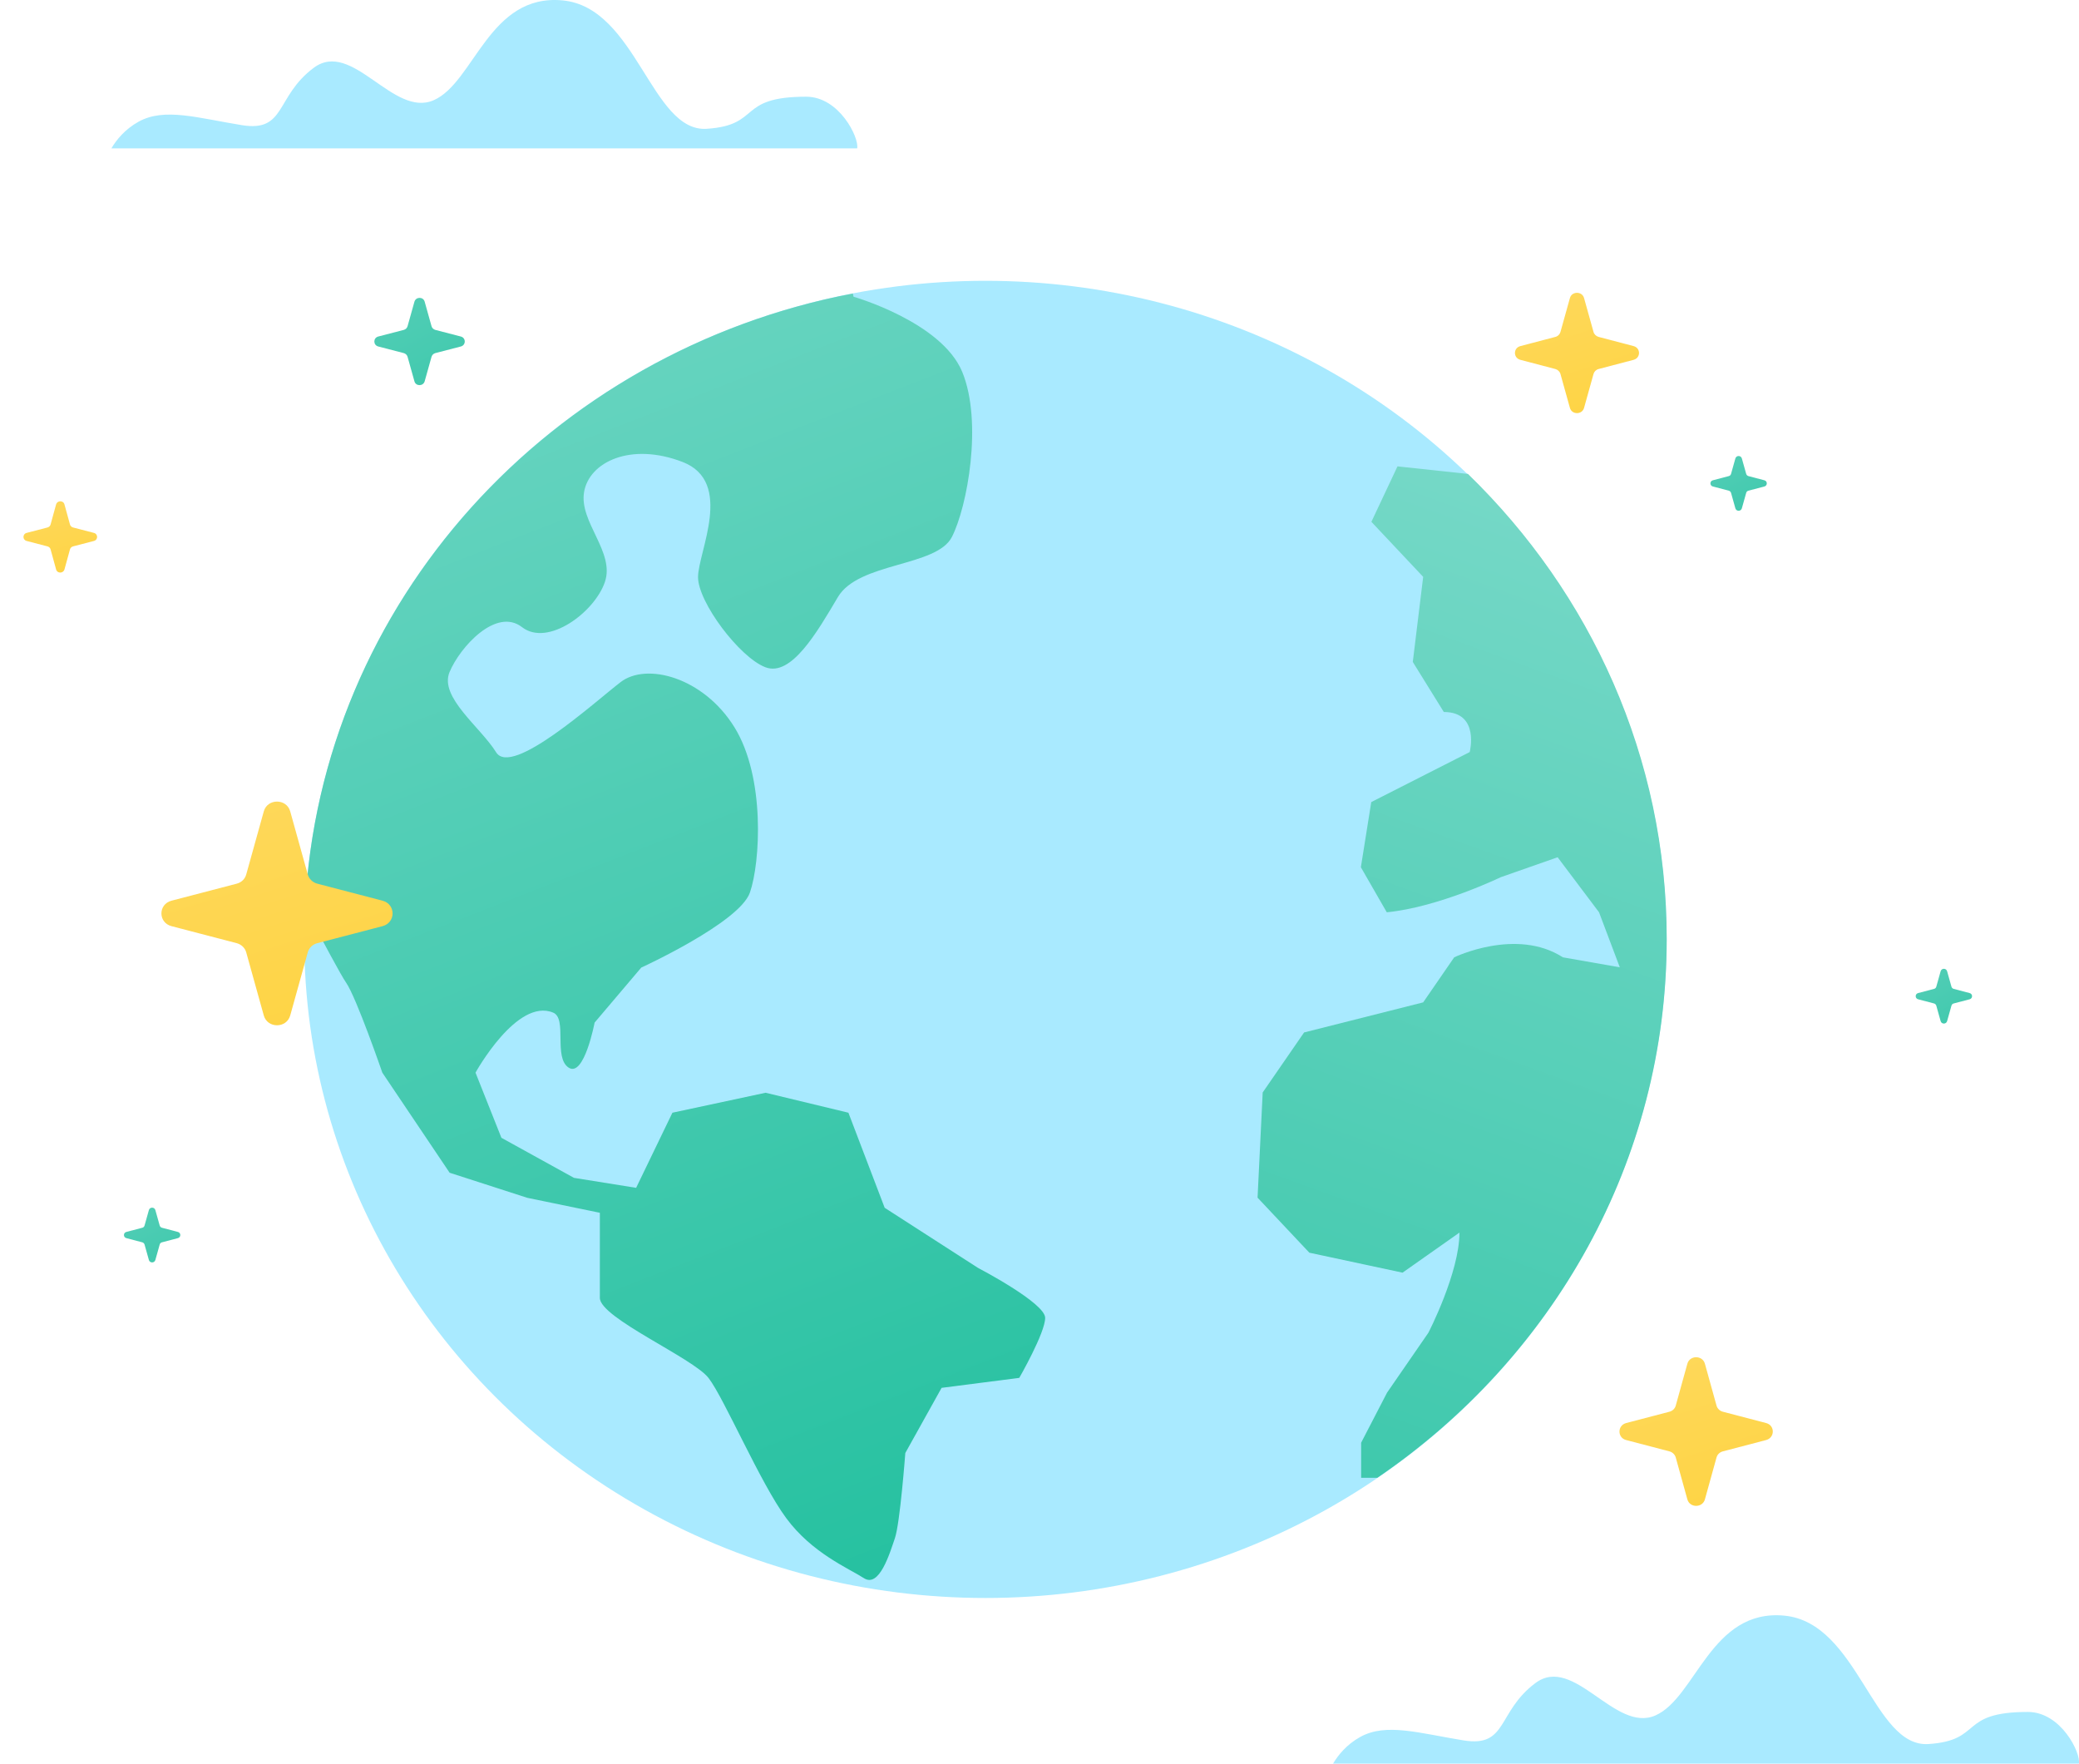 <?xml version="1.0" encoding="UTF-8"?>
<svg id="Layer_2" data-name="Layer 2" xmlns="http://www.w3.org/2000/svg" xmlns:xlink="http://www.w3.org/1999/xlink" viewBox="0 0 154.16 130.76">
  <defs>
    <linearGradient id="linear-gradient" x1="22.56" y1="-15.28" x2="92.87" y2="165.17" gradientUnits="userSpaceOnUse">
      <stop offset="0" stop-color="#86ddcf"/>
      <stop offset="1" stop-color="#00b68e"/>
    </linearGradient>
    <linearGradient id="linear-gradient-2" x1="127.46" y1="17.52" x2="65.63" y2="187.78" xlink:href="#linear-gradient"/>
    <linearGradient id="linear-gradient-3" x1="108.3" y1="-.62" x2="127.9" y2="60.19" gradientUnits="userSpaceOnUse">
      <stop offset="0" stop-color="#fee18e"/>
      <stop offset="1" stop-color="#fec800"/>
    </linearGradient>
    <linearGradient id="linear-gradient-4" x1="115.09" y1="73.01" x2="139.33" y2="148.21" xlink:href="#linear-gradient-3"/>
    <linearGradient id="linear-gradient-5" x1="-.66" y1="23.91" x2="10.97" y2="59.99" xlink:href="#linear-gradient-3"/>
    <linearGradient id="linear-gradient-6" x1="17.89" y1="1.41" x2="47.11" y2="54.23" xlink:href="#linear-gradient"/>
    <linearGradient id="linear-gradient-7" x1="120.63" y1="20.86" x2="138.94" y2="53.97" xlink:href="#linear-gradient"/>
    <linearGradient id="linear-gradient-8" x1="3" y1="76.59" x2="21.31" y2="109.69" xlink:href="#linear-gradient"/>
    <linearGradient id="linear-gradient-9" x1="135.85" y1="58.88" x2="154.16" y2="91.98" xlink:href="#linear-gradient"/>
    <linearGradient id="linear-gradient-10" x1="4.44" y1="17.79" x2="40.97" y2="131.1" xlink:href="#linear-gradient-3"/>
  </defs>
  <g>
    <ellipse cx="73.07" cy="69.65" rx="50.51" ry="48.83" fill="#a9eaff" stroke-width="0"/>
    <path d="m72.51,94l-6.91-4.45-2.69-7.05-6.14-1.48-6.91,1.48-2.69,5.57-4.61-.74-5.38-2.97-1.92-4.83s3.07-5.57,5.76-4.45c1.06.44,0,3.34,1.15,4.08,1.15.74,1.92-3.34,1.92-3.34l3.46-4.08s7.3-3.34,8.06-5.57c.77-2.23,1.15-8.54-1.15-12.25-2.3-3.71-6.53-4.83-8.45-3.34-1.92,1.48-8.06,7.05-9.22,5.2-1.15-1.86-4.22-4.08-3.46-5.94.77-1.86,3.46-4.83,5.38-3.34,1.92,1.48,5.38-1.11,6.14-3.34.77-2.23-1.92-4.45-1.54-6.68.38-2.23,3.46-3.71,7.3-2.23,3.84,1.48,1.15,6.68,1.15,8.54s3.07,5.94,4.99,6.68c1.92.74,3.84-2.6,5.38-5.2,1.54-2.6,7.3-2.23,8.45-4.45,1.15-2.23,2.3-8.54.77-12.25-1.54-3.71-8.06-5.57-8.06-5.57l-.05-.24c-22.41,4.27-39.5,22.88-40.62,45.53,1.34,2.54,2.68,5.05,3.04,5.56.77,1.11,2.69,6.68,2.69,6.68l4.99,7.42,5.76,1.86,5.38,1.11v6.31c0,1.48,6.91,4.45,8.06,5.94,1.15,1.48,3.84,7.8,5.76,10.39,1.92,2.6,4.61,3.71,5.76,4.45s1.92-1.86,2.3-2.97c.38-1.11.77-6.31.77-6.31l2.69-4.83,5.76-.74s1.92-3.34,1.92-4.45-4.99-3.71-4.99-3.71Z" fill="url(#linear-gradient)" stroke-width="0"/>
    <path d="m103.61,34.61l-1.92,4.08,3.84,4.08-.77,6.31,2.3,3.71c2.69,0,1.92,2.97,1.92,2.97l-7.3,3.71-.77,4.83,1.92,3.34c3.84-.37,8.45-2.6,8.45-2.6l4.22-1.48,3.07,4.08,1.54,4.08-4.22-.74c-3.46-2.23-8.06,0-8.06,0l-2.3,3.34-8.83,2.23-3.07,4.45-.38,7.8,3.84,4.08,6.91,1.48,4.22-2.97c0,2.97-2.3,7.42-2.3,7.42l-3.07,4.45-1.92,3.71v2.6h1.2c12.98-8.84,21.46-23.43,21.46-39.95,0-13.46-5.63-25.64-14.74-34.48l-5.22-.56Z" fill="url(#linear-gradient-2)" stroke-width="0"/>
  </g>
  <g>
    <path d="m118.16,27.73l-.7,2.51c-.14.52-.91.52-1.05,0l-.7-2.51c-.05-.18-.2-.32-.38-.37l-2.59-.68c-.54-.14-.54-.88,0-1.02l2.59-.68c.19-.05.33-.19.38-.37l.7-2.51c.14-.52.91-.52,1.05,0l.7,2.51c.05.18.2.32.38.37l2.59.68c.54.14.54.88,0,1.02l-2.59.68c-.19.05-.33.19-.38.37Z" fill="url(#linear-gradient-3)" stroke-width="0"/>
    <path d="m127.28,108.07l-.86,3.1c-.18.64-1.12.64-1.3,0l-.86-3.1c-.06-.22-.24-.4-.47-.46l-3.21-.84c-.66-.17-.66-1.08,0-1.26l3.21-.84c.23-.06.41-.23.47-.46l.86-3.1c.18-.64,1.12-.64,1.3,0l.86,3.1c.06.22.24.4.47.46l3.21.84c.66.17.66,1.08,0,1.26l-3.21.84c-.23.06-.41.23-.47.46Z" fill="url(#linear-gradient-4)" stroke-width="0"/>
    <path d="m5.19,40.73l-.41,1.49c-.09.31-.54.31-.62,0l-.41-1.49c-.03-.11-.12-.19-.23-.22l-1.54-.4c-.32-.08-.32-.52,0-.6l1.54-.4c.11-.03.2-.11.23-.22l.41-1.49c.09-.31.54-.31.62,0l.41,1.49c.03.11.12.19.23.22l1.54.4c.32.08.32.52,0,.6l-1.54.4c-.11.03-.2.11-.23.22Z" fill="url(#linear-gradient-5)" stroke-width="0"/>
    <path d="m32,26.45l-.51,1.82c-.11.38-.66.38-.76,0l-.51-1.82c-.04-.13-.14-.23-.28-.27l-1.89-.49c-.39-.1-.39-.64,0-.74l1.89-.49c.14-.04.24-.14.28-.27l.51-1.82c.11-.38.66-.38.76,0l.51,1.82c.04.13.14.23.28.27l1.89.49c.39.1.39.64,0,.74l-1.89.49c-.14.04-.24.14-.28.27Z" fill="url(#linear-gradient-6)" stroke-width="0"/>
    <path d="m129.48,36.55l-.32,1.14c-.07.24-.41.24-.48,0l-.32-1.14c-.02-.08-.09-.15-.17-.17l-1.18-.31c-.24-.06-.24-.4,0-.46l1.18-.31c.09-.02.15-.09.17-.17l.32-1.14c.07-.24.41-.24.48,0l.32,1.14c.02.08.09.15.17.17l1.18.31c.24.06.24.4,0,.46l-1.18.31c-.09.02-.15.09-.17.17Z" fill="url(#linear-gradient-7)" stroke-width="0"/>
    <path d="m11.84,92.28l-.32,1.14c-.07.24-.41.24-.48,0l-.32-1.14c-.02-.08-.09-.15-.17-.17l-1.18-.31c-.24-.06-.24-.4,0-.46l1.18-.31c.09-.02.15-.09.17-.17l.32-1.14c.07-.24.41-.24.48,0l.32,1.14c.02.08.09.15.17.17l1.18.31c.24.06.24.4,0,.46l-1.18.31c-.09.02-.15.09-.17.17Z" fill="url(#linear-gradient-8)" stroke-width="0"/>
    <path d="m144.7,74.57l-.32,1.14c-.07.24-.41.24-.48,0l-.32-1.14c-.02-.08-.09-.15-.17-.17l-1.18-.31c-.24-.06-.24-.4,0-.46l1.18-.31c.09-.02.15-.09.17-.17l.32-1.14c.07-.24.41-.24.48,0l.32,1.14c.02.08.09.15.17.17l1.18.31c.24.06.24.4,0,.46l-1.18.31c-.09.02-.15.09-.17.17Z" fill="url(#linear-gradient-9)" stroke-width="0"/>
    <path d="m22.82,70.62l-1.3,4.67c-.27.97-1.69.97-1.96,0l-1.3-4.67c-.09-.34-.37-.6-.71-.69l-4.83-1.26c-1-.26-1-1.63,0-1.89l4.83-1.26c.35-.09.62-.35.71-.69l1.3-4.67c.27-.97,1.69-.97,1.96,0l1.3,4.67c.09.34.37.6.71.69l4.83,1.26c1,.26,1,1.63,0,1.89l-4.83,1.26c-.35.09-.62.35-.71.69Z" fill="url(#linear-gradient-10)" stroke-width="0"/>
  </g>
  <path d="m63.56,11c.16-.78-1.32-3.83-3.78-3.83-5.19,0-3.28,2.11-7.38,2.38-4.1.26-5.2-8.99-10.67-9.52s-6.56,6.08-9.57,7.4c-3.01,1.32-6.04-4.54-8.9-2.4s-2.04,4.78-5.32,4.25c-3.28-.53-5.74-1.32-7.66-.26-1.03.57-1.66,1.37-2.02,1.98h55.31Z" fill="#a9eaff" stroke-width="0"/>
  <path d="m154.15,130.76c.16-.78-1.32-3.83-3.78-3.83-5.19,0-3.28,2.11-7.38,2.38-4.1.26-5.2-8.99-10.67-9.52-5.47-.53-6.56,6.08-9.57,7.4-3.01,1.32-6.04-4.54-8.9-2.4-2.86,2.14-2.04,4.78-5.32,4.25-3.28-.53-5.74-1.32-7.66-.26-1.03.57-1.66,1.37-2.02,1.98h55.31Z" fill="#a9eaff" stroke-width="0"/>
</svg>